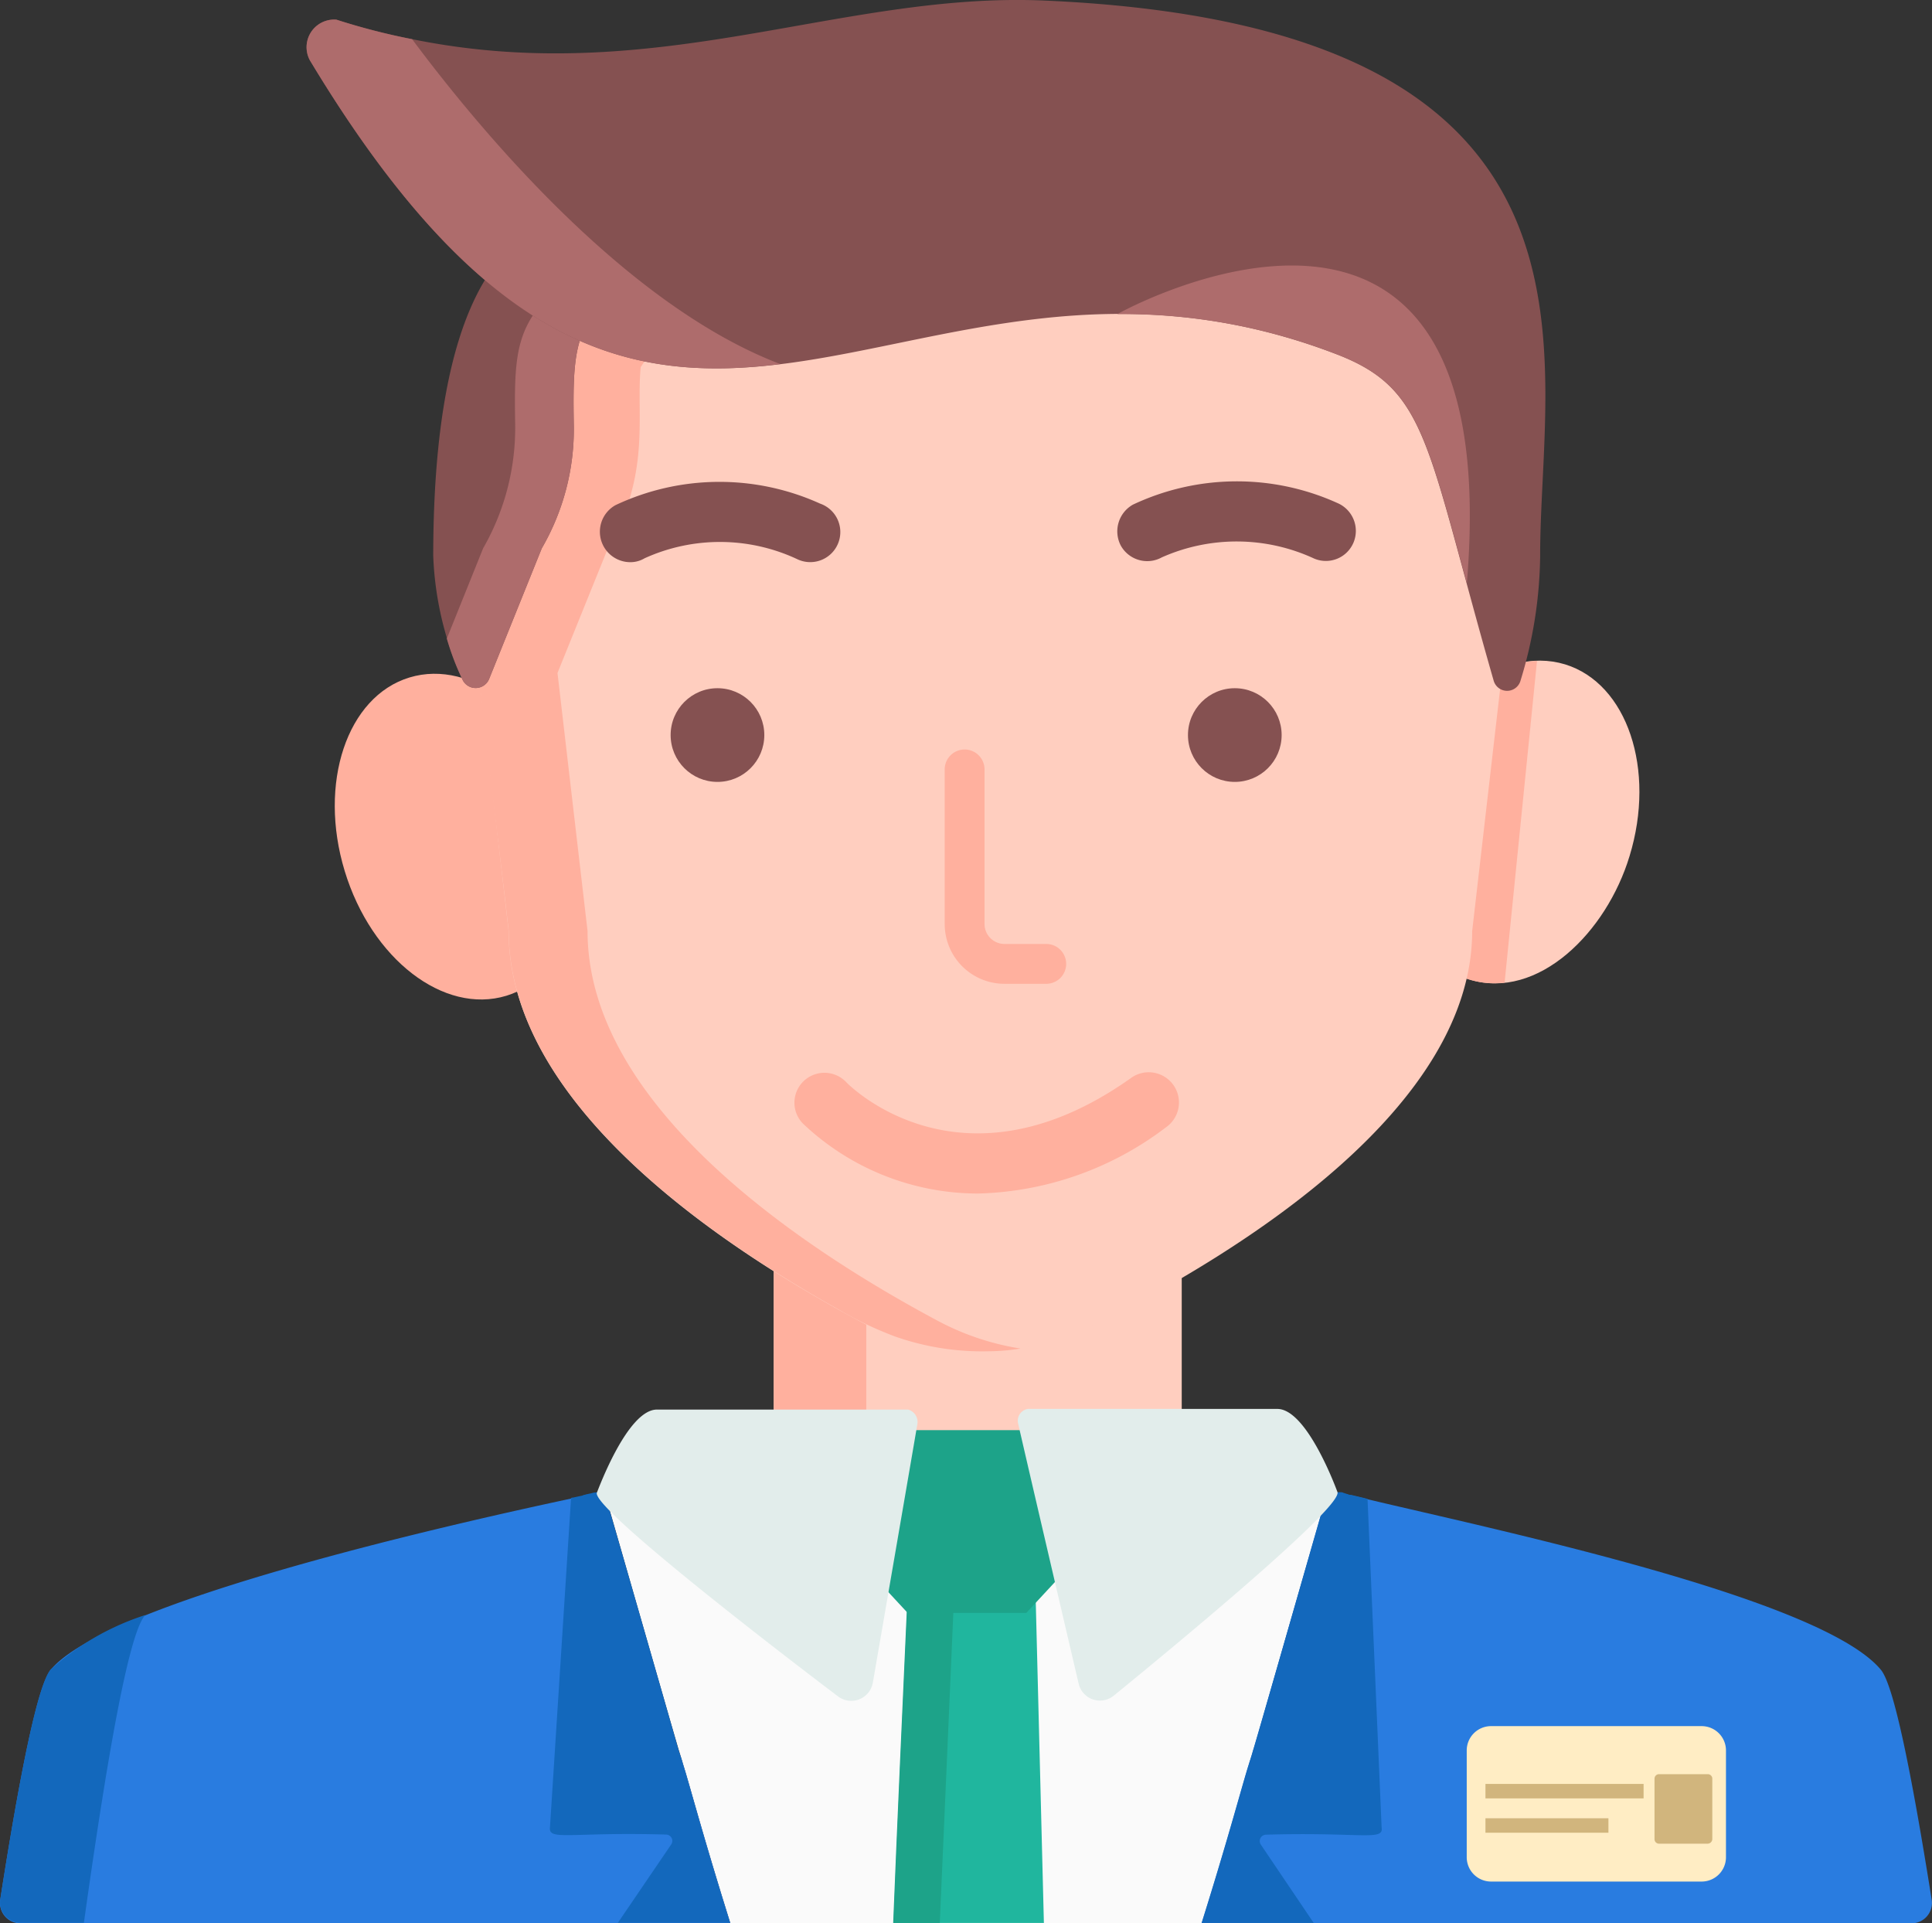 <svg xmlns="http://www.w3.org/2000/svg" width="66.326" height="66.019" viewBox="0 0 66.326 66.019">
  <rect x="0" y="0" width="66.326" height="66.019" fill="#333333" stroke="none"/>
  <g id="Group_553" data-name="Group 553" transform="translate(0 0)">
    <path id="Path_1276" data-name="Path 1276" d="M760.724,392.5c-.831,2.855-2.533,8.793-2.547,8.846-.08.241-.121.389-.147.483-.214.67-.684,2.466-1.622,5.455H740.216c-.938-2.989-1.407-4.785-1.622-5.455-.027-.094-.067-.241-.147-.483-.027-.067-1.85-6.42-2.547-8.846Z" transform="translate(-715.142 -341.265)" fill="#fafafa"/>
    <path id="Path_1277" data-name="Path 1277" d="M604.488,401.829c.214.67.684,2.466,1.622,5.455H581.742a.7.7,0,0,1-.7-.8c.684-4.383,1.287-7.345,1.729-7.895,1.9-2.319,13.538-4.959,17.867-5.884h0c.04-.013.094-.013.134-.027l.188-.04c.027-.013.067-.013.094-.027s.067-.013.094-.027l.188-.04a.571.571,0,0,1,.147-.027c.027,0,.067-.013.094-.013h.2c.71,2.426,2.533,8.78,2.547,8.846A4.82,4.82,0,0,1,604.488,401.829Z" transform="translate(-581.036 -341.265)" fill="#297ce0"/>
    <path id="Path_1278" data-name="Path 1278" d="M913.181,407.284H888.8c.938-2.989,1.407-4.785,1.622-5.455.027-.094.08-.241.147-.483.027-.054,1.729-5.992,2.547-8.847h.483a.191.191,0,0,1,.08.027.049.049,0,0,1,.04.013.248.248,0,0,1,.094.027.4.4,0,0,0,.134.027c.161.04.348.08.549.134,4.45,1.059,15.6,3.4,17.626,5.857.442.536,1.046,3.512,1.742,7.895A.7.7,0,0,1,913.181,407.284Z" transform="translate(-847.548 -341.265)" fill="#297ce0"/>
    <ellipse id="Ellipse_104" data-name="Ellipse 104" cx="4.061" cy="5.71" rx="4.061" ry="5.71" transform="translate(10.172 24.437) rotate(-16.924)" fill="#ffb09e"/>
    <path id="Path_1279" data-name="Path 1279" d="M946.513,186.15c-.791,2.614-3.136,4.959-5.5,4.236-2.413-.737-2.989-4.035-2.212-6.581.844-2.788,3.244-4.919,5.5-4.236C946.432,180.225,947.424,183.174,946.513,186.15Z" transform="translate(-890.57 -156.764)" fill="#ffcebf"/>
    <path id="Path_1280" data-name="Path 1280" d="M943.135,179.5c0,.013-1.113,11.031-1.113,11.045-2.667.308-4.584-2.868-3.431-6.689C939.368,181.323,941.272,179.567,943.135,179.5Z" transform="translate(-890.369 -156.815)" fill="#ffb09e"/>
    <rect id="Rectangle_1682" data-name="Rectangle 1682" width="14.007" height="8.672" transform="translate(26.562 42.334)" fill="#ffcebf"/>
    <rect id="Rectangle_1683" data-name="Rectangle 1683" width="3.177" height="8.672" transform="translate(26.562 42.321)" fill="#ffb09e"/>
    <path id="Path_1281" data-name="Path 1281" d="M716.136,92.348c-4.772-2.56-12.023-7.412-12.023-13.377L703,69.334c0-9.141,6.97-16.634,15.481-16.634h4.343c8.511,0,15.481,7.479,15.481,16.634l-1.113,9.637c0,6.045-7.855,10.964-12.868,13.484A8.882,8.882,0,0,1,716.136,92.348Z" transform="translate(-686.652 -47.012)" fill="#ffcebf"/>
    <path id="Path_1282" data-name="Path 1282" d="M833.1,52.813c.241-.013.5-.013.737-.013C833.636,52.813,833.381,52.813,833.1,52.813Z" transform="translate(-799.314 -47.098)" fill="#ffaf82"/>
    <path id="Path_1283" data-name="Path 1283" d="M721.894,93.322a6.965,6.965,0,0,1-1.086.094H720.8a9,9,0,0,1-3.19-.5h0a12.137,12.137,0,0,1-1.944-.925c-4.892-2.734-11.34-7.372-11.34-13-1.045-9.222-1.635-10.629-.335-14.851h0a15.684,15.684,0,0,1,14.4-11.407c.5-.013.938-.013,1.354,0,.335.013.643.013.911.013a15.252,15.252,0,0,0-11.8,6.89c-.161,1.675.362,3.632-1.126,6.219L706,70.133l1.032,8.86c0,5.965,7.251,10.83,12.023,13.377A8.984,8.984,0,0,0,721.894,93.322Z" transform="translate(-686.861 -47.033)" fill="#ffb09e"/>
    <g id="Group_549" data-name="Group 549" transform="translate(18.877 51.221)">
      <g id="Group_548" data-name="Group 548" transform="translate(0 0)">
        <path id="Path_1284" data-name="Path 1284" d="M726.029,404.5a.217.217,0,0,0-.174-.349c-3.3-.094-4.048.228-3.981-.255l.724-11.3h0c.04-.013.094-.013.134-.027l.188-.04a.249.249,0,0,0,.094-.027c.027-.013.067-.013.094-.027l.188-.04a.57.57,0,0,1,.147-.027c.027,0,.067-.013.094-.013h.2c.71,2.426,2.533,8.779,2.547,8.846.08.241.121.389.147.483.214.67.684,2.466,1.622,5.455h-3.847Z" transform="translate(-721.87 -392.4)" fill="#1368bc"/>
      </g>
    </g>
    <path id="Path_1285" data-name="Path 1285" d="M700.337,66.494c-3.445,2.332-3.565,3-3.512,6.246a8.145,8.145,0,0,1-1.1,4.249l-1.809,4.49a.5.5,0,0,1-.9.04A11.29,11.29,0,0,1,692,77.244C692.013,61.133,700.123,66.36,700.337,66.494Z" transform="translate(-677.127 -58.166)" fill="#855151"/>
    <path id="Path_1286" data-name="Path 1286" d="M699.856,72.779a8.146,8.146,0,0,1-1.1,4.249l-1.81,4.49a.5.5,0,0,1-.9.04,8.891,8.891,0,0,1-.55-1.434l1.247-3.1a8.309,8.309,0,0,0,1.1-4.249c-.054-3.244.067-3.914,3.5-6.233a6.477,6.477,0,0,0-1.97-.8,5.562,5.562,0,0,1,3.968.8C699.923,68.865,699.8,69.536,699.856,72.779Z" transform="translate(-680.157 -58.204)" fill="#ae6c6c"/>
    <path id="Path_1287" data-name="Path 1287" d="M701.877,29.34a15.061,15.061,0,0,1-.684,4.316.479.479,0,0,1-.911-.027c-2.332-8.123-2.225-9.986-5.388-11.206-15.28-5.857-23.135,10.026-35.252-10.093a.948.948,0,0,1,.911-1.394,22.519,22.519,0,0,0,2.6.67c8.364,1.7,14.677-1.622,21.674-1.327C705.08,11.151,701.863,22.49,701.877,29.34Z" transform="translate(-649.003 -10.261)" fill="#855151"/>
    <g id="Group_551" data-name="Group 551" transform="translate(10.52 0.673)">
      <g id="Group_550" data-name="Group 550" transform="translate(0 0)">
        <path id="Path_1288" data-name="Path 1288" d="M675.793,27.105c-5.281.657-10.2-.55-16.152-10.428a.948.948,0,0,1,.911-1.394,22.519,22.519,0,0,0,2.6.67C665.646,19.3,670.579,25.122,675.793,27.105Z" transform="translate(-659.524 -15.281)" fill="#ae6c6c"/>
        <path id="Path_1289" data-name="Path 1289" d="M879.2,89.154c-1.448-5.321-1.783-6.823-4.463-7.855a20.291,20.291,0,0,0-7.533-1.381h0C867.2,79.905,880.6,72.453,879.2,89.154Z" transform="translate(-839.363 -69.809)" fill="#ae6c6c"/>
      </g>
    </g>
    <path id="Path_1290" data-name="Path 1290" d="M582.774,425.763c-.442.536-1.046,3.512-1.729,7.895a.7.7,0,0,0,.7.8h2.171c.818-5.844,1.528-9.785,2.064-10.509.013-.013.027-.04.04-.054A8.956,8.956,0,0,0,582.774,425.763Z" transform="translate(-581.036 -368.457)" fill="#1368bc"/>
    <path id="Path_1291" data-name="Path 1291" d="M815.06,428.747H809.9c.134-3.378.308-7.171.5-11.447h4.37Z" transform="translate(-779.223 -362.741)" fill="#20b69e"/>
    <path id="Path_1292" data-name="Path 1292" d="M811.9,417.3c-.188,4.276-.349,8.069-.5,11.447H809.8c.134-3.378.308-7.171.5-11.447Z" transform="translate(-779.137 -362.741)" fill="#1da389"/>
    <path id="Path_1293" data-name="Path 1293" d="M807.328,380.749l-1.877,2.024h-4.075l-1.877-2.024,1.957-4.249h3.914Z" transform="translate(-770.217 -327.41)" fill="#1da389"/>
    <path id="Path_1294" data-name="Path 1294" d="M744.884,371.7c-.214,1.26-1.113,6.474-1.528,8.873a.753.753,0,0,1-1.206.469c-2.426-1.836-8.431-6.474-8.27-6.983.067-.161,1.059-2.855,2.064-2.855h8.619A.439.439,0,0,1,744.884,371.7Z" transform="translate(-713.39 -322.82)" fill="#e2edeb"/>
    <path id="Path_1295" data-name="Path 1295" d="M891.012,404.155a.219.219,0,0,0-.174.349l1.81,2.681H888.8c.938-2.989,1.407-4.785,1.622-5.455.027-.094.08-.241.147-.483.027-.054,1.729-5.992,2.547-8.846h.483a.19.19,0,0,1,.08.027.049.049,0,0,1,.04.013c.027.013.067.013.094.027a.4.4,0,0,0,.134.027c.161.04.348.08.549.134l.483,11.273C895.06,404.383,894.309,404.061,891.012,404.155Z" transform="translate(-847.548 -341.179)" fill="#1368bc"/>
    <path id="Path_1296" data-name="Path 1296" d="M845.017,380.938a.75.75,0,0,1-1.206-.415c-.55-2.346-1.756-7.52-2.078-8.927a.41.41,0,0,1,.335-.5h8.565c1.005,0,2,2.681,2.064,2.855C852.858,374.478,847.282,379.089,845.017,380.938Z" transform="translate(-806.781 -322.734)" fill="#e2edeb"/>
    <path id="Path_1297" data-name="Path 1297" d="M741.458,136.382a1.033,1.033,0,1,0,.8-1.9,8.369,8.369,0,0,0-7.024.054,1.045,1.045,0,0,0,.5,1.957.952.952,0,0,0,.5-.134A6.255,6.255,0,0,1,741.458,136.382Z" transform="translate(-714.105 -117.196)" fill="#855151"/>
    <path id="Path_1298" data-name="Path 1298" d="M868.717,136.242a6.325,6.325,0,0,1,5.228.04,1.029,1.029,0,0,0,1.354-.55,1.04,1.04,0,0,0-.55-1.354,8.37,8.37,0,0,0-7.024.054,1.053,1.053,0,0,0-.415,1.407A1.037,1.037,0,0,0,868.717,136.242Z" transform="translate(-828.832 -117.11)" fill="#855151"/>
    <path id="Path_1299" data-name="Path 1299" d="M825.051,210.415h1.461a.684.684,0,0,0,0-1.367h-1.461a.686.686,0,0,1-.684-.684v-5.281a.684.684,0,1,0-1.367,0v5.281A2.051,2.051,0,0,0,825.051,210.415Z" transform="translate(-790.568 -176.646)" fill="#ffb09e"/>
    <path id="Path_1300" data-name="Path 1300" d="M784.831,285.234a1.024,1.024,0,0,0-.027,1.461,8.733,8.733,0,0,0,6.018,2.4,11.091,11.091,0,0,0,6.434-2.265,1.038,1.038,0,1,0-1.206-1.689c-5.777,4.088-9.611.295-9.771.121A1.031,1.031,0,0,0,784.831,285.234Z" transform="translate(-757.238 -248.127)" fill="#ffb09e"/>
    <circle id="Ellipse_105" data-name="Ellipse 105" cx="1.608" cy="1.608" r="1.608" transform="translate(23.023 23.623)" fill="#855151"/>
    <circle id="Ellipse_106" data-name="Ellipse 106" cx="1.608" cy="1.608" r="1.608" transform="translate(40.783 23.623)" fill="#855151"/>
    <g id="Group_552" data-name="Group 552" transform="translate(50.353 59.25)">
      <path id="Path_1301" data-name="Path 1301" d="M964.769,457.635h-7.238a.835.835,0,0,1-.831-.831v-3.673a.835.835,0,0,1,.831-.831h7.238a.835.835,0,0,1,.831.831V456.8A.835.835,0,0,1,964.769,457.635Z" transform="translate(-956.7 -452.3)" fill="#ffedc4"/>
      <rect id="Rectangle_1684" data-name="Rectangle 1684" width="5.429" height="0.496" transform="translate(0.643 1.984)" fill="#d1b57d"/>
      <rect id="Rectangle_1685" data-name="Rectangle 1685" width="4.222" height="0.496" transform="translate(0.643 3.163)" fill="#d1b57d"/>
      <path id="Path_1302" data-name="Path 1302" d="M1006.623,466.986h-1.662a.155.155,0,0,1-.161-.161v-2.064a.155.155,0,0,1,.161-.161h1.662a.155.155,0,0,1,.161.161v2.064A.163.163,0,0,1,1006.623,466.986Z" transform="translate(-998.353 -462.951)" fill="#d1b57d"/>
    </g>
  </g>
</svg>

